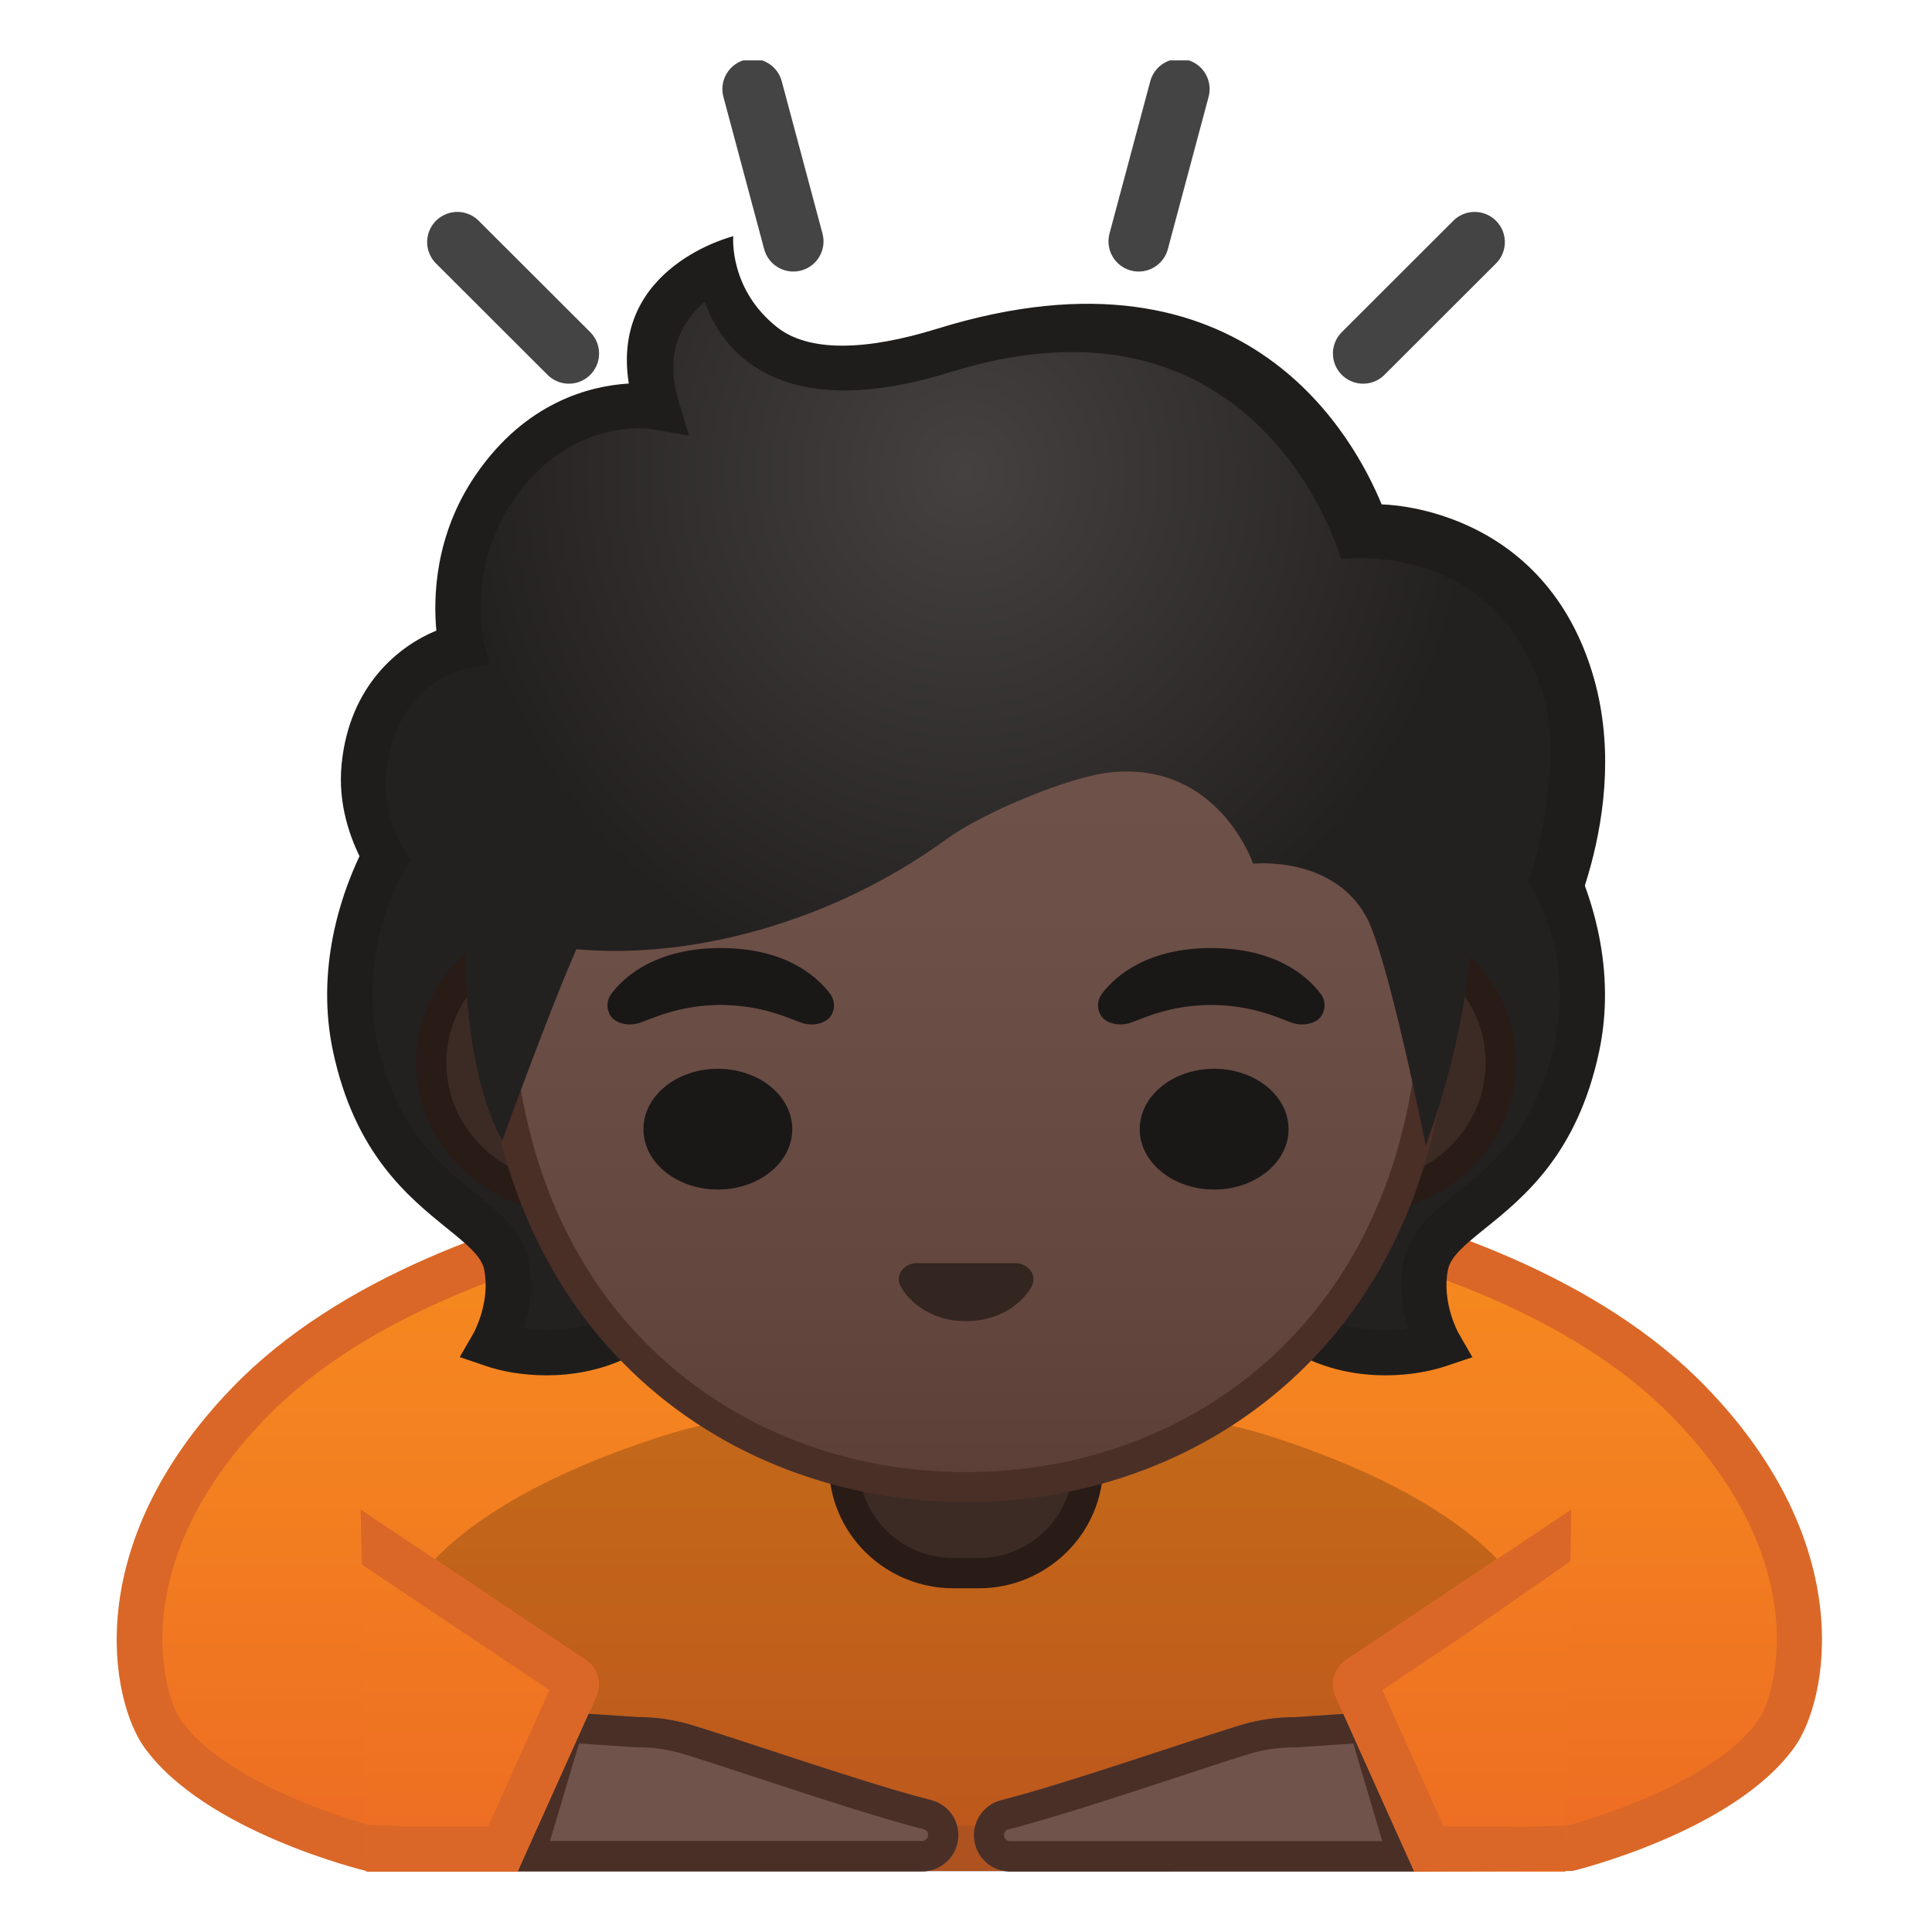<svg viewBox="0 0 128 128" width="128" height="128" xmlns="http://www.w3.org/2000/svg" xmlns:xlink="http://www.w3.org/1999/xlink"><defs><path id="a" d="M4 4h120v120H4z"/></defs><clipPath id="b"><use xlink:href="#a"/></clipPath><g clip-path="url(#b)"><linearGradient id="c" x1="64.227" x2="64.227" y1="77.206" y2="122.09" gradientUnits="userSpaceOnUse"><stop stop-color="#F78C1F" offset="0"/><stop stop-color="#F37F20" offset=".494"/><stop stop-color="#ED6D23" offset="1"/></linearGradient><path d="M24.46 122.46c-1.33-.34-10.33-2.83-13.71-7.62-1.38-1.95-4.44-11.38 5.74-21.9 13.69-14.16 44.08-15.1 47.5-15.16.03 0 .07 0 .1-.01h.28c.03 0 .07 0 .1.01 3.42.06 33.81 1 47.5 15.16 10.17 10.52 7.11 19.95 5.74 21.9-3.38 4.79-12.39 7.27-13.71 7.62H24.46z" fill="url(#c)"/><path d="M64.13 79.28h.32c3.36.06 33.17.98 46.45 14.7 9.36 9.68 6.74 18.36 5.59 19.99-2.64 3.73-9.74 6.22-12.67 6.98H24.66c-2.93-.76-10.02-3.23-12.67-6.98-1.15-1.63-3.77-10.31 5.59-19.99 13.27-13.73 43.09-14.64 46.45-14.7h.1m.37-3h-.54v.01c-4.33.08-34.54 1.13-48.55 15.62-10.21 10.55-8.01 20.79-5.89 23.8 4.01 5.68 14.75 8.25 14.75 8.25h79.9s10.74-2.57 14.75-8.25c2.12-3 4.33-13.25-5.88-23.81-14-14.49-44.21-15.54-48.54-15.62z" fill="#DA6727"/></g><path d="M84.27 95.19C76.7 92.75 66.41 92.87 64 92.93c-2.41-.07-12.7-.19-20.27 2.26-15.19 4.91-16.99 11.12-16.99 11.12L50.4 124h27.21l23.65-17.69c.01 0-1.79-6.21-16.99-11.12z" clip-path="url(#b)" opacity=".2"/><path clip-path="url(#b)" fill="none" d="M4 12h120v120H4z"/><g clip-path="url(#b)" fill="none" stroke="#444" stroke-linecap="round" stroke-miterlimit="10" stroke-width="4"><path d="M52.56 15.99L49.86 5.9M37.69 23.42l-7.39-7.38M90.31 23.42l7.39-7.38M75.44 15.99l2.7-10.09"/></g><g clip-path="url(#b)"><path d="M36.9 113.41l5.37.36c1.21 0 2.41.18 3.57.53 3.6 1.1 11.54 3.87 15.85 4.97 1.06.27 1.8 1.23 1.8 2.32a2.4 2.4 0 0 1-2.4 2.4H33.76l3.14-10.58z" fill="#70534A"/><path d="M38.36 115.51l3.78.25h.13c1.02 0 2.02.15 2.99.44 1.21.37 2.97.95 4.83 1.56 3.84 1.26 8.2 2.69 11.11 3.43.17.04.29.2.29.38 0 .22-.18.4-.4.4H36.44l1.92-6.46m-1.46-2.1l-3.14 10.57h27.33a2.4 2.4 0 0 0 2.4-2.4c0-1.09-.74-2.05-1.8-2.32-4.31-1.1-12.25-3.87-15.85-4.97-1.16-.35-2.36-.53-3.57-.53l-5.37-.35z" fill="#4A2F27"/><path d="M91.12 113.41l-5.37.36c-1.21 0-2.41.18-3.57.53-3.6 1.1-11.54 3.87-15.85 4.97-1.06.27-1.8 1.23-1.8 2.32a2.4 2.4 0 0 0 2.4 2.4h27.33l-3.14-10.58z" fill="#70534A"/><path d="M89.66 115.51l1.92 6.47H66.92c-.22 0-.4-.18-.4-.4 0-.18.12-.34.29-.38 2.91-.74 7.27-2.17 11.11-3.43 1.86-.61 3.62-1.19 4.83-1.56.97-.3 1.97-.44 2.99-.44h.13l3.79-.26m1.46-2.1l-5.37.36c-1.21 0-2.41.18-3.57.53-3.6 1.1-11.54 3.87-15.85 4.97-1.06.27-1.8 1.23-1.8 2.32a2.4 2.4 0 0 0 2.4 2.4h27.33l-3.14-10.58z" fill="#4A2F27"/></g><g clip-path="url(#b)"><linearGradient id="d" x1="-32" x2="-32" y1="50.246" y2="110.94" gradientUnits="userSpaceOnUse"><stop stop-color="#00BFA5" offset="0"/><stop stop-color="#00B29A" offset=".705"/><stop stop-color="#00AB94" offset="1"/></linearGradient><path d="M-63 110.92V71.8c0-9.55 7.51-17.04 20.09-20.03 4.32-1.03 8.42-1.52 12.54-1.52 2.87 0 5.8.25 8.69.75C-11.68 52.72-1 59.09-1 71.8v39.14l-62-.02z" fill="url(#d)"/><path d="M-30.37 51.25c2.82 0 5.69.25 8.53.74C-12.25 53.64-2 59.71-2 71.8v38.14l-60-.01V71.81c0-9.06 7.22-16.18 19.33-19.05 4.24-1.02 8.27-1.51 12.3-1.51m0-2c-4.4 0-8.62.57-12.77 1.55C-54.37 53.46-64 60.43-64 71.8v40.12l64 .02V71.8c0-12.28-9.62-19.73-21.5-21.78-3.05-.53-5.99-.77-8.87-.77z" fill="#009984"/></g><g clip-path="url(#b)"><linearGradient id="e" x1="31.788" x2="31.788" y1="75.667" y2="123.56" gradientUnits="userSpaceOnUse"><stop stop-color="#F78C1F" offset="0"/><stop stop-color="#F37F20" offset=".494"/><stop stop-color="#ED6D23" offset="1"/></linearGradient><path d="M23.89 100.01l14.93 9.98c.78.52 1.07 1.53.69 2.39L34.29 124H24.27l-.38-23.99z" fill="url(#e)"/></g><g clip-path="url(#b)"><defs><path id="f" d="M23.89 100.01l14.93 9.98c.78.52 1.07 1.53.69 2.39L34.29 124l-9.89.04-.9-.31.08-3.06.75.22 2.95.13 6.6-10.72-9.9-6.64-.09-3.65z"/></defs><clipPath id="g"><use xlink:href="#f"/></clipPath><g clip-path="url(#g)"><path d="M26.98 105.68l9.42 6.29-4.05 9.03h-5.12l-.25-15.32m-3.09-5.67l.39 23.99H34.3l5.22-11.63c.38-.86.1-1.87-.69-2.39l-14.94-9.97z" fill="#DA6727"/></g></g><g clip-path="url(#b)"><linearGradient id="h" x1="-1096.4" x2="-1096.4" y1="75.667" y2="123.56" gradientTransform="matrix(-1 0 0 1 -1000.2 0)" gradientUnits="userSpaceOnUse"><stop stop-color="#F78C1F" offset="0"/><stop stop-color="#F37F20" offset=".494"/><stop stop-color="#ED6D23" offset="1"/></linearGradient><path d="M104.1 100.01l-14.93 9.98c-.78.52-1.07 1.53-.69 2.39L93.7 124h10.02l.38-23.99z" fill="url(#h)"/></g><g clip-path="url(#b)"><defs><path id="i" d="M104.1 100.01l-14.93 9.98c-.78.52-1.07 1.53-.69 2.39L93.7 124l10.44-.08.04-2.98-3.92.1-6.08-10.74 10.4-7.23-.48-3.06z"/></defs><clipPath id="j"><use xlink:href="#i"/></clipPath><g clip-path="url(#j)"><path d="M101.01 105.68l-.25 15.32h-5.12l-4.05-9.03 9.42-6.29m3.09-5.67zm0 0l-14.93 9.98c-.78.52-1.07 1.53-.69 2.39L93.7 124h10.02l.38-23.99z" fill="#DA6727"/></g></g><path d="M63.17 104.23c-4 0-7.26-3.22-7.26-7.17v-8.98h16.17v8.98c0 3.95-3.26 7.17-7.26 7.17h-1.65z" fill="#3C2B24"/><path d="M71.08 89.08v7.98c0 3.4-2.81 6.17-6.26 6.17h-1.65c-3.45 0-6.26-2.77-6.26-6.17v-7.98h14.17m2-2H54.92v9.98c0 4.51 3.7 8.17 8.26 8.17h1.65c4.56 0 8.26-3.66 8.26-8.17v-9.98h-.01z" fill="#291B16"/><radialGradient id="k" cx="54.345" cy="53.083" r="10.921" gradientUnits="userSpaceOnUse"><stop stop-color="#444140" offset="0"/><stop stop-color="#232020" offset="1"/></radialGradient><path d="M34.65 46.83c-7 2.67-14.16 12.92-12.12 22.5 2.15 10.12 9.27 10.75 10.02 14.5.55 2.77-.88 5.25-.88 5.25s8.13 2.75 12.38-4.38c1.83-3.07 9.97-16.71 6.38-21.25L34.65 46.83z" fill="url(#k)"/><radialGradient id="l" cx="78.845" cy="50.583" r="10.872" gradientUnits="userSpaceOnUse"><stop stop-color="#444140" offset="0"/><stop stop-color="#232020" offset="1"/></radialGradient><path d="M93.35 46.83c7 2.67 14.16 12.92 12.12 22.5-2.15 10.12-9.27 10.75-10.02 14.5-.55 2.77.88 5.25.88 5.25s-8.12 2.75-12.38-4.38c-1.83-3.07-9.97-16.71-6.38-21.25l15.78-16.62z" fill="url(#l)"/><g fill="#1F1D1B"><path d="M36.2 91.12c-1.58 0-2.99-.27-4.01-.62l-1.73-.59.91-1.58c.01-.01 1.14-2.05.71-4.21-.18-.89-1.14-1.67-2.46-2.74-2.58-2.09-6.11-4.94-7.56-11.74-2.16-10.19 5.11-21.19 13.06-24.21l.93-.36L52.6 62.53c2.81 3.55.71 11.27-6.26 22.95-2.63 4.4-6.76 5.64-10.14 5.64zm-1.47-3.11c2.27.32 6.48.22 9.03-4.07 8.62-14.45 7.23-18.54 6.52-19.51l-15-15.81c-6.33 3.03-12.03 12.18-10.29 20.4 1.22 5.76 4.15 8.13 6.51 10.03 1.61 1.3 3.13 2.53 3.52 4.48.34 1.72.06 3.32-.29 4.48zM91.8 91.12c-3.38 0-7.5-1.24-10.13-5.64-6.97-11.68-9.07-19.4-6.26-22.95l.09-.1 16.46-17.35.93.36c7.95 3.03 15.22 14.03 13.06 24.21-1.44 6.8-4.98 9.66-7.56 11.74-1.33 1.07-2.28 1.85-2.46 2.74-.43 2.15.69 4.19.71 4.21l.91 1.58-1.73.58c-1.03.35-2.45.62-4.02.62zM77.72 64.43c-.71.96-2.1 5.06 6.52 19.5 2.57 4.31 6.76 4.4 9.04 4.08-.36-1.16-.64-2.77-.29-4.48.39-1.96 1.91-3.18 3.52-4.48 2.35-1.9 5.29-4.27 6.51-10.03 1.74-8.22-3.96-17.37-10.29-20.4L77.72 64.43z"/></g><path d="M37.83 79.35c-5.1 0-9.26-4.01-9.26-8.94s4.15-8.94 9.26-8.94h52.33c5.11 0 9.26 4.01 9.26 8.94s-4.15 8.94-9.26 8.94H37.83z" fill="#3C2B24"/><path d="M90.17 62.47c4.55 0 8.26 3.56 8.26 7.94s-3.7 7.94-8.26 7.94H37.83c-4.55 0-8.26-3.56-8.26-7.94s3.7-7.94 8.26-7.94h52.34m0-2H37.83c-5.64 0-10.26 4.47-10.26 9.94s4.62 9.94 10.26 9.94h52.34c5.64 0 10.26-4.47 10.26-9.94s-4.62-9.94-10.26-9.94z" fill="#291B16"/><linearGradient id="m" x1="64" x2="64" y1="97.932" y2="26.966" gradientUnits="userSpaceOnUse"><stop stop-color="#5C4037" offset="0"/><stop stop-color="#63463D" offset=".158"/><stop stop-color="#6D5047" offset=".533"/><stop stop-color="#70534A" offset="1"/></linearGradient><path d="M64 98.52c-8.21 0-15.82-2.97-21.43-8.36-6.33-6.08-9.67-14.83-9.67-25.32 0-10.74 3.4-20.64 9.56-27.87C48.24 30.2 56.09 26.31 64 26.31s15.76 3.89 21.54 10.67c6.16 7.23 9.56 17.13 9.56 27.87 0 10.48-3.34 19.24-9.67 25.32-5.61 5.38-13.22 8.35-21.43 8.35z" fill="url(#m)"/><path d="M64 27.31c7.61 0 15.18 3.76 20.78 10.32 6.01 7.05 9.32 16.72 9.32 27.22 0 10.2-3.24 18.71-9.36 24.6-5.42 5.21-12.78 8.08-20.74 8.08-7.95 0-15.32-2.87-20.74-8.08-6.12-5.89-9.36-14.39-9.36-24.6 0-10.5 3.31-20.17 9.32-27.22 5.6-6.56 13.17-10.32 20.78-10.32m0-2c-16.66 0-32.1 16.21-32.1 39.54 0 23.2 15.9 34.67 32.1 34.67s32.1-11.47 32.1-34.67c0-23.33-15.44-39.54-32.1-39.54z" fill="#4A2F27"/><path d="M67.7 83.76c-.1-.04-.2-.06-.31-.07h-6.77c-.1.01-.21.03-.31.07-.61.23-.95.81-.66 1.42.29.62 1.64 2.35 4.36 2.35s4.07-1.73 4.36-2.35c.28-.61-.06-1.19-.67-1.42z" fill="#33251F"/><radialGradient id="n" cx="89.531" cy="31.308" r="35.102" gradientTransform="matrix(.958 0 0 1 -21.844 0)" gradientUnits="userSpaceOnUse"><stop stop-color="#444140" offset="0"/><stop stop-color="#232020" offset="1"/></radialGradient><path d="M62.97 22.21c-14.52 4.5-14.84-5.62-14.84-5.62s-6.22 2.62-4.19 9.38c0 0-6.34-1.12-10.77 5.38C29.7 36.41 31 41.83 31 41.83s-5.63 1-6.46 8c-.76 6.35 4.07 9 4.07 9 1.08 3.75 2.22 4.44 2.22 4.44s-.12 7.57 2.44 12.31c0 0 3.2-8.83 4.92-12.69 7.66.69 17-1.81 24.54-7.31 2.33-1.7 8.1-4.15 10.93-4.42 7.1-.67 9.36 6.06 9.36 6.06s5.25-.56 7.49 3.5c1.46 2.64 3.95 15.18 3.95 15.18s2.37-6.22 2.91-12.41c0 0 8.5-6.91 6.78-16.72-2.07-11.83-12.38-10.12-12.38-10.12s-6.45-21.37-28.8-14.44z" fill="url(#n)"/><path d="M27.22 56.97c-.91-1.21-1.93-3.29-1.61-5.96.69-5.75 5.06-6.67 5.24-6.7l1.57-.28-.37-1.55c-.01-.05-1.11-4.83 1.93-9.3 3.79-5.57 9.06-4.78 9.27-4.74l2.4.43-.7-2.34c-1.02-3.37.44-5.44 1.74-6.54.46 1.31 1.34 2.91 3.04 4.12 3.01 2.15 7.47 2.33 13.25.54 20.61-6.39 25.88 12.4 25.88 12.4s9.9-1.46 13.29 8.7c1.66 4.97-.87 12.71-.87 12.71 1.22 1.88 1.84 4.75 1.84 4.75s5.27-9.36 2.34-18.75c-3.44-11.02-13.92-11.04-13.92-11.04-1.67-4.03-8.77-18.05-29.45-11.64-4.75 1.47-8.5 1.55-10.59-.09-3.23-2.54-2.92-6.04-2.92-6.04s-8.16 2-6.92 9.76c-2.53.15-6.83 1.2-10.16 6.08-2.73 4-2.79 8.17-2.59 10.29-2.42.99-5.77 3.58-6.28 8.88-.5 5.19 3.18 9.08 3.18 9.08.63-1.73 1.41-2.77 1.41-2.77z" fill="#1F1D1B"/><g fill="#1A1717"><ellipse cx="47.56" cy="74.81" rx="4.93" ry="4"/><path d="M54.98 65.82c-.93-1.23-3.07-3.01-7.23-3.01s-6.31 1.79-7.23 3.01c-.41.54-.31 1.17-.02 1.55.26.35 1.04.68 1.9.39s2.54-1.16 5.35-1.18c2.81.02 4.49.89 5.35 1.18s1.64-.03 1.9-.39c.29-.38.39-1.01-.02-1.55zM87.48 65.82c-.93-1.23-3.07-3.01-7.23-3.01s-6.31 1.79-7.23 3.01c-.41.54-.31 1.17-.02 1.55.26.35 1.04.68 1.9.39s2.54-1.16 5.35-1.18c2.81.02 4.49.89 5.35 1.18s1.64-.03 1.9-.39c.29-.38.39-1.01-.02-1.55z"/><ellipse cx="80.44" cy="74.81" rx="4.93" ry="4"/></g></svg>